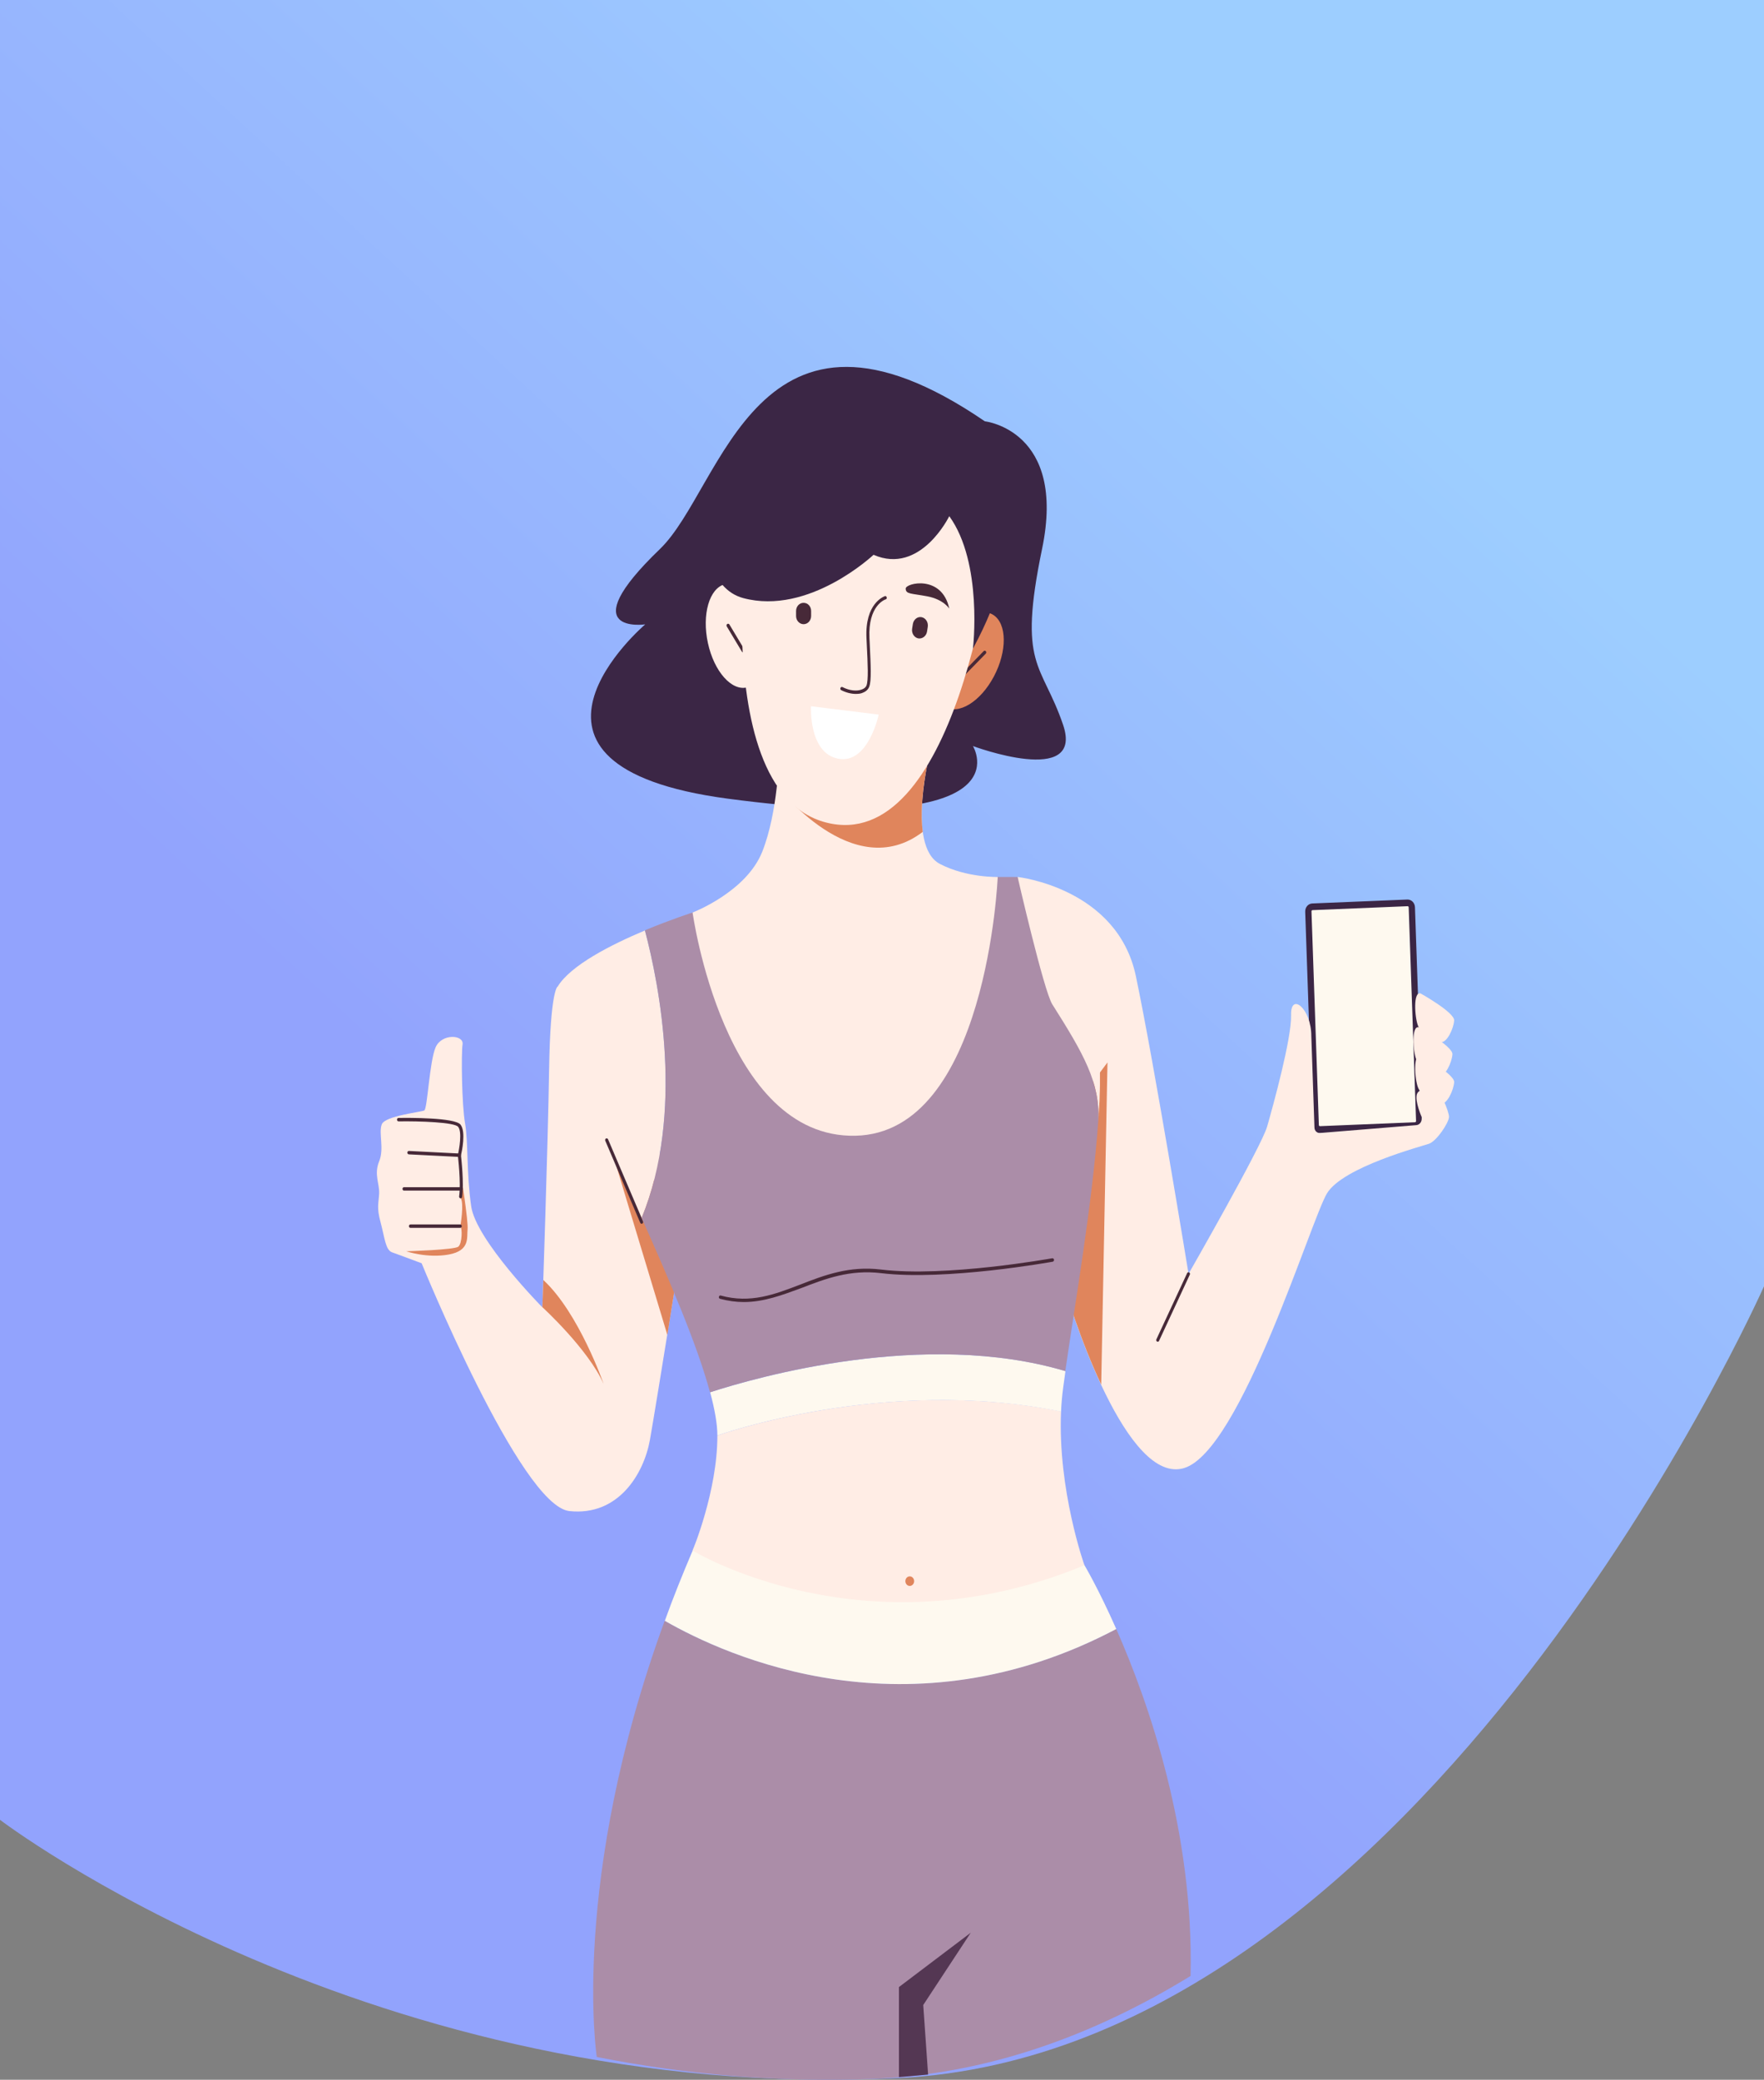 <svg width="375" height="442" viewBox="0 0 375 442" fill="none" xmlns="http://www.w3.org/2000/svg">
<rect x="0" y="0" width="375" height="442" fill="#808080" stroke="none"/>
<path d="M375 273.366C375 273.366 302.933 436.04 191.1 441.634C79.267 447.229 0 386.755 0 386.755V0H375V273.366Z" fill="url(#paint0_linear_698_3703)"/>
<path d="M141.3 344.458C121.1 399.779 126.867 437.156 126.867 437.156C146.033 440.97 165.5 442.532 184.967 441.841C209.633 440.97 232.433 432.615 253.1 419.938C253.8 389.209 244.167 361.785 237.3 346.202C193.133 369.485 154.6 352.086 141.3 344.458Z" fill="#AB8DA8"/>
<path d="M147.233 329.566C145.067 334.651 143.067 339.627 141.333 344.458C154.6 352.086 193.167 369.521 237.3 346.202C233.533 337.666 230.567 332.689 230.567 332.689C230.567 332.689 174.4 266.145 147.233 329.566Z" fill="#FEF9EF"/>
<path d="M191.1 441.442V422.299L206.367 410.749L196.267 426.113L197.3 440.897L191.1 441.442Z" fill="#543753"/>
<path d="M118.533 209.698C118.533 209.698 117 210.316 116.733 227.243C116.467 244.169 115.3 277.841 115.3 277.841C115.3 277.841 101.2 263.566 100.167 256.374C99.133 249.182 99.567 242.716 98.867 238.757C98.167 234.798 98.033 223.973 98.333 221.939C98.633 219.905 93.9 219.578 92.6 222.593C91.3 225.608 90.867 235.633 90.2 235.997C89.533 236.36 81.9 237.123 81.166 238.939C80.433 240.755 81.733 244.06 80.6 246.821C79.466 249.581 80.7 251.543 80.6 253.65C80.5 255.756 80.033 256.556 80.9 259.752C81.766 262.948 81.933 265.636 83.333 266.145L84.733 266.653L89.633 268.47C89.633 268.47 110.633 320.013 121.033 321.139C131.433 322.265 136.867 313.256 138.167 305.992C139.467 298.727 146.433 255.212 146.433 255.212L118.533 209.698Z" fill="#FFEDE5"/>
<path d="M130.333 245.513L141.867 283.689L146.433 255.175L130.333 245.513Z" fill="#E0855C"/>
<path d="M115.3 277.805C115.3 277.805 125.1 286.777 128.333 294.15C128.333 294.15 123.1 279.04 115.5 272.029L115.3 277.805Z" fill="#E0855C"/>
<path d="M86.367 265.927C86.367 265.927 96.6 265.636 97.433 264.946C98.266 264.256 98.3 260.987 97.866 260.587C97.866 260.587 98.7 255.829 97.933 254.594C97.933 254.594 98.233 251.071 97.9 249C97.9 249 99.6 259.607 99.4 261.278C99.2 262.948 100 265.782 95.4 266.617C90.8 267.453 86.367 265.927 86.367 265.927Z" fill="#E0855C"/>
<path d="M97.933 254.667C97.9 254.667 97.9 254.667 97.867 254.667C97.7 254.63 97.567 254.449 97.6 254.267C98.033 251.325 97.333 245.622 97.333 245.586V245.513V245.441C97.633 244.169 98.267 240.573 97.4 239.484C96.633 238.503 89.233 238.249 84.733 238.321C84.567 238.321 84.4 238.176 84.4 237.958C84.4 237.74 84.533 237.595 84.733 237.595C86.733 237.558 96.7 237.486 97.9 239.011C99.1 240.537 98.167 244.787 98 245.55C98.067 246.24 98.667 251.47 98.233 254.376C98.233 254.558 98.067 254.667 97.933 254.667Z" fill="#472938"/>
<path d="M97.666 245.876C97.666 245.876 97.633 245.876 97.666 245.876L86.933 245.332C86.733 245.332 86.6 245.15 86.6 244.968C86.6 244.75 86.733 244.605 86.933 244.605L97.666 245.15C97.867 245.15 98 245.332 98 245.513C98 245.731 97.833 245.876 97.666 245.876Z" fill="#472938"/>
<path d="M97.833 260.951H87.267C87.067 260.951 86.933 260.805 86.933 260.587C86.933 260.369 87.067 260.224 87.267 260.224H97.833C98.033 260.224 98.167 260.369 98.167 260.587C98.167 260.805 98.033 260.951 97.833 260.951Z" fill="#472938"/>
<path d="M98.033 253.032H85.9C85.7 253.032 85.566 252.887 85.566 252.669C85.566 252.451 85.7 252.306 85.9 252.306H98.033C98.233 252.306 98.366 252.451 98.366 252.669C98.366 252.887 98.233 253.032 98.033 253.032Z" fill="#472938"/>
<path d="M278.967 192.009L299.167 191.173C300.033 191.137 300.767 191.864 300.8 192.808L302.367 238.212C302.4 239.157 301.733 239.956 300.867 239.992L280.667 240.827C279.8 240.864 279.067 240.137 279.033 239.193L277.467 193.789C277.433 192.808 278.1 192.045 278.967 192.009Z" fill="#3B2645"/>
<path d="M280.6 239.338C280.467 239.338 280.367 239.229 280.367 239.084L278.8 193.68C278.8 193.607 278.834 193.534 278.867 193.498C278.9 193.462 278.967 193.425 279.034 193.425L299.234 192.59C299.367 192.59 299.467 192.699 299.467 192.844L301.034 238.249C301.034 238.394 300.934 238.503 300.8 238.503L280.6 239.338Z" fill="#FEF9EF"/>
<path d="M216.333 186.379C216.333 186.379 237.533 188.703 241.467 207.446C245.4 226.189 252.667 270.722 252.667 270.722C252.667 270.722 268.133 243.733 269.367 239.447C270.6 235.161 274.6 220.668 274.467 215.728C274.333 210.788 278.767 214.311 278.767 220.196L279.433 239.665C279.467 240.319 279.967 240.827 280.567 240.791H280.6L301.067 239.12C301.767 239.084 302.267 238.43 302.233 237.667V237.413C302.233 237.413 300.767 234.108 301.2 232.582C301.633 231.056 305.133 230.911 305.533 231.274C305.933 231.638 308.1 236.178 308.033 237.413C307.967 238.648 305.433 242.498 303.767 243.08C302.1 243.661 285.5 248.02 282.1 253.613C278.7 259.207 263.833 308.207 251.767 311.985C239.7 315.763 227.933 280.129 225.167 269.705C222.4 259.28 216.333 186.379 216.333 186.379Z" fill="#FFEDE5"/>
<path d="M221.667 244.169C222.967 256.192 224.267 266.29 225.167 269.668C226.467 274.536 229.733 284.96 234.1 294.259L235.433 225.79L221.667 244.169Z" fill="#E0855C"/>
<path d="M301.667 218.343C301.667 218.343 308.9 222.375 308.767 224.082C308.634 225.79 307.267 228.841 305.867 228.695C304.467 228.55 301.834 227.025 301.1 225.245C300.367 223.465 300 217.762 301.667 218.343Z" fill="#FFEDE5"/>
<path d="M302.033 224.264C302.033 224.264 309.267 228.296 309.133 230.003C309 231.71 307.633 234.762 306.233 234.616C304.833 234.471 302.2 232.945 301.467 231.165C300.733 229.386 300.367 223.683 302.033 224.264Z" fill="#FFEDE5"/>
<path d="M302.033 211.151C302.033 211.151 309.267 215.183 309.133 216.89C309 218.598 307.633 221.649 306.233 221.503C304.833 221.358 302.2 219.833 301.467 218.053C300.733 216.273 300.367 210.534 302.033 211.151Z" fill="#FFEDE5"/>
<path d="M246.133 285.142C246.067 285.142 246.033 285.142 245.967 285.106C245.8 285.033 245.733 284.779 245.833 284.633L252.367 270.576C252.433 270.395 252.667 270.322 252.8 270.431C252.967 270.504 253.033 270.758 252.933 270.903L246.4 284.96C246.367 285.069 246.267 285.142 246.133 285.142Z" fill="#472938"/>
<path d="M152.5 305.084C152.533 316.889 147.233 329.529 147.233 329.529C147.233 329.529 183.933 351.977 230.533 332.653C230.533 332.653 224.833 316.671 225.566 299.962C187.9 292.334 152.5 305.084 152.5 305.084Z" fill="#FFEDE5"/>
<path d="M118.533 209.698C115.8 214.166 126.333 236.396 136.4 258.88C145.567 236.541 140.2 209.408 137.1 197.748C130 200.726 121.3 205.122 118.533 209.698Z" fill="#FFEDE5"/>
<path d="M225.567 299.998C225.633 298.255 225.8 296.511 226.033 294.768C226.167 293.714 226.333 292.588 226.5 291.39C196.6 282.49 161 292.661 150.967 295.894C151.933 299.49 152.5 302.614 152.5 305.084C152.5 305.084 187.9 292.334 225.567 299.998Z" fill="#FEF9EF"/>
<path d="M136.4 260.079C136.267 260.079 136.167 260.006 136.1 259.861L128.667 242.426C128.6 242.244 128.667 242.026 128.833 241.954C129 241.881 129.2 241.954 129.267 242.135L136.7 259.57C136.767 259.752 136.7 259.97 136.533 260.043C136.5 260.079 136.433 260.079 136.4 260.079Z" fill="#472938"/>
<path d="M193.4 337.048C193.915 337.048 194.333 336.593 194.333 336.031C194.333 335.47 193.915 335.014 193.4 335.014C192.884 335.014 192.467 335.47 192.467 336.031C192.467 336.593 192.884 337.048 193.4 337.048Z" fill="#E0855C"/>
<path d="M233.833 227.933C233.833 227.678 233.833 227.424 233.833 227.206C233.833 227.097 233.833 226.952 233.833 226.843C233.833 226.552 233.833 226.298 233.8 226.008C233.8 225.935 233.8 225.862 233.8 225.753C233.8 225.39 233.766 225.063 233.766 224.736V224.518C233.766 224.264 233.733 223.973 233.733 223.719C233.733 223.61 233.733 223.501 233.7 223.392C233.7 223.174 233.666 222.956 233.666 222.775L233.633 222.412C233.633 222.23 233.6 222.012 233.566 221.83C233.566 221.721 233.533 221.612 233.533 221.467C233.5 221.249 233.5 221.068 233.467 220.85C233.467 220.741 233.433 220.668 233.433 220.559C233.4 220.268 233.367 219.978 233.3 219.687C230.7 202.47 216.3 186.342 216.3 186.342C216.3 186.342 221.9 210.57 223.7 213.403C230.266 223.792 233.933 230.039 233.467 238.321C233.5 237.885 233.533 237.486 233.566 237.05C233.566 236.941 233.566 236.832 233.566 236.723C233.6 236.396 233.6 236.069 233.633 235.779C233.633 235.67 233.633 235.524 233.666 235.415C233.666 235.125 233.7 234.834 233.7 234.507L233.733 234.144C233.733 233.817 233.766 233.527 233.766 233.236C233.766 233.127 233.766 233.054 233.766 232.945C233.8 232.146 233.833 231.347 233.833 230.548C233.833 230.439 233.833 230.366 233.833 230.257C233.833 229.967 233.833 229.676 233.833 229.386V229.022C233.833 228.768 233.833 228.514 233.833 228.26V227.933Z" fill="#FFEDE5"/>
<path d="M223.7 213.44C221.9 210.607 216.333 186.379 216.333 186.379H212.1L147.233 193.934C147.233 193.934 142.667 195.387 137.1 197.712C140.167 209.372 145.567 236.541 136.4 258.844C142.433 272.356 148.267 285.941 150.933 295.894C160.967 292.625 196.567 282.491 226.467 291.39C228.433 277.66 232.233 255.793 233.467 238.358C233.933 230.076 230.267 223.828 223.7 213.44Z" fill="#AB8DA8"/>
<path d="M158.1 276.715C156.5 276.715 154.833 276.497 153.067 276.025C152.9 275.989 152.767 275.771 152.833 275.589C152.867 275.407 153.067 275.262 153.233 275.335C159.567 277.078 164.7 275.08 170.1 273.01C175.233 271.012 180.533 268.978 187.333 269.814C201.067 271.484 223.433 267.453 223.667 267.416C223.867 267.38 224.033 267.525 224.067 267.707C224.1 267.888 223.967 268.106 223.8 268.143C223.567 268.179 201.1 272.247 187.3 270.576C180.667 269.777 175.433 271.775 170.367 273.736C166.3 275.226 162.433 276.715 158.1 276.715Z" fill="#472938"/>
<path d="M209.367 89.54C209.367 89.54 226.767 91.429 221.533 116.638C216.3 141.846 221.467 140.72 226 154.051C230.533 167.382 206.833 158.555 206.833 158.555C206.833 158.555 218.9 178.242 154.767 169.743C101.867 162.732 137.167 132.693 137.167 132.693C137.167 132.693 121.267 134.981 140.3 116.674C153.7 103.779 160.833 56.377 209.367 89.54Z" fill="#3B2645"/>
<path d="M197.833 159.281C197.833 159.281 192.467 179.804 199.833 183.618C205.5 186.56 212.1 186.379 212.1 186.379C212.1 186.379 209.833 240.791 181.833 241.372C153.833 241.954 147.233 193.934 147.233 193.934C147.233 193.934 158.633 189.575 162.033 181.039C165.433 172.503 165.6 160.553 165.6 160.553L197.833 159.281Z" fill="#FFEDE5"/>
<path d="M211.285 143.766C214.138 138.38 214.073 132.518 211.14 130.673C208.206 128.827 203.515 131.697 200.662 137.082C197.808 142.468 197.873 148.33 200.807 150.175C203.74 152.021 208.431 149.151 211.285 143.766Z" fill="#E0855C"/>
<path d="M204.3 144.171C204.2 144.171 204.133 144.135 204.067 144.062C203.933 143.917 203.933 143.699 204.067 143.553L209.1 138.395C209.233 138.25 209.433 138.25 209.567 138.395C209.7 138.541 209.7 138.759 209.567 138.904L204.533 144.062C204.467 144.171 204.4 144.171 204.3 144.171Z" fill="#472938"/>
<path d="M158.838 146.082C162.134 145.233 163.741 139.638 162.427 133.587C161.114 127.535 157.377 123.318 154.08 124.168C150.784 125.017 149.177 130.612 150.491 136.664C151.805 142.715 155.542 146.932 158.838 146.082Z" fill="#FFEDE5"/>
<path d="M196.167 176.789C195.167 169.452 197.833 159.245 197.833 159.245L165.567 160.553C165.567 160.553 165.533 163.204 165.133 166.909C165.133 166.946 181.233 188.195 196.167 176.789Z" fill="#E0855C"/>
<path d="M157.967 138.65C157.867 138.65 157.767 138.577 157.7 138.468L154.5 133.129C154.4 132.947 154.433 132.729 154.6 132.62C154.767 132.511 154.967 132.547 155.067 132.729L158.267 138.069C158.367 138.25 158.333 138.468 158.167 138.577C158.1 138.65 158.033 138.65 157.967 138.65Z" fill="#472938"/>
<path d="M160.1 100.328C160.1 100.328 148.633 167.781 175.567 174.791C202.5 181.802 212.1 118.89 211.4 105.813C210.7 92.737 164.1 88.778 160.1 100.328Z" fill="#FFEDE5"/>
<path d="M195.934 131.167C196.8 131.349 197.367 132.257 197.234 133.201L197.067 134.255C196.9 135.199 196.067 135.816 195.2 135.671C194.334 135.49 193.767 134.581 193.9 133.637L194.067 132.584C194.234 131.639 195.067 130.985 195.934 131.167Z" fill="#472938"/>
<path d="M170.833 128.116C171.733 128.116 172.433 128.879 172.433 129.859V130.913C172.433 131.857 171.733 132.656 170.833 132.656C169.967 132.656 169.233 131.894 169.233 130.913V129.859C169.233 128.879 169.933 128.116 170.833 128.116Z" fill="#472938"/>
<path d="M201.8 129.351C201.8 129.351 200.6 127.389 197.133 126.736C193.667 126.082 192.567 126.3 192.533 125.101C192.5 123.902 200.267 122.05 201.8 129.351Z" fill="#472938"/>
<path d="M165.8 124.375C165.8 124.375 167.533 122.958 171 123.575C174.467 124.229 175.433 124.81 175.833 123.684C176.233 122.558 169.467 118.018 165.8 124.375Z" fill="#472938"/>
<path d="M172.4 150.092L186.8 151.871C186.8 151.871 184.567 162.478 178.2 161.243C171.867 160.044 172.4 150.092 172.4 150.092Z" fill="white"/>
<path d="M181.933 147.476C180.933 147.476 179.833 147.186 178.833 146.677C178.667 146.605 178.6 146.387 178.667 146.205C178.733 146.023 178.933 145.951 179.1 146.023C180.567 146.786 182.2 146.968 183.3 146.496C183.767 146.314 184.067 146.023 184.2 145.696C184.633 144.57 184.467 141.083 184.267 137.051L184.2 135.635C183.833 128.189 187.933 126.772 188.1 126.699C188.267 126.627 188.467 126.736 188.5 126.954C188.567 127.135 188.467 127.353 188.267 127.389C188.1 127.426 184.5 128.733 184.833 135.599L184.9 137.015C185.1 141.301 185.3 144.716 184.767 145.987C184.567 146.496 184.133 146.931 183.5 147.186C183.1 147.404 182.533 147.476 181.933 147.476Z" fill="#472938"/>
<path d="M206.833 137.851C206.833 137.851 209 119.653 201.8 109.7C201.8 109.7 195.7 122.268 185.7 117.909C185.7 117.909 171.967 130.876 157.967 127.099C143.967 123.321 148.933 87.652 169.233 86.126C189.533 84.6 230.833 93.5 206.833 137.851Z" fill="#3B2645"/>
<defs>
<linearGradient id="paint0_linear_698_3703" x1="-2.01274e-05" y1="151.5" x2="172.331" y2="-34.637" gradientUnits="userSpaceOnUse">
<stop stop-color="#92A3FD"/>
<stop offset="1" stop-color="#9DCEFF"/>
</linearGradient>
</defs>
</svg>
